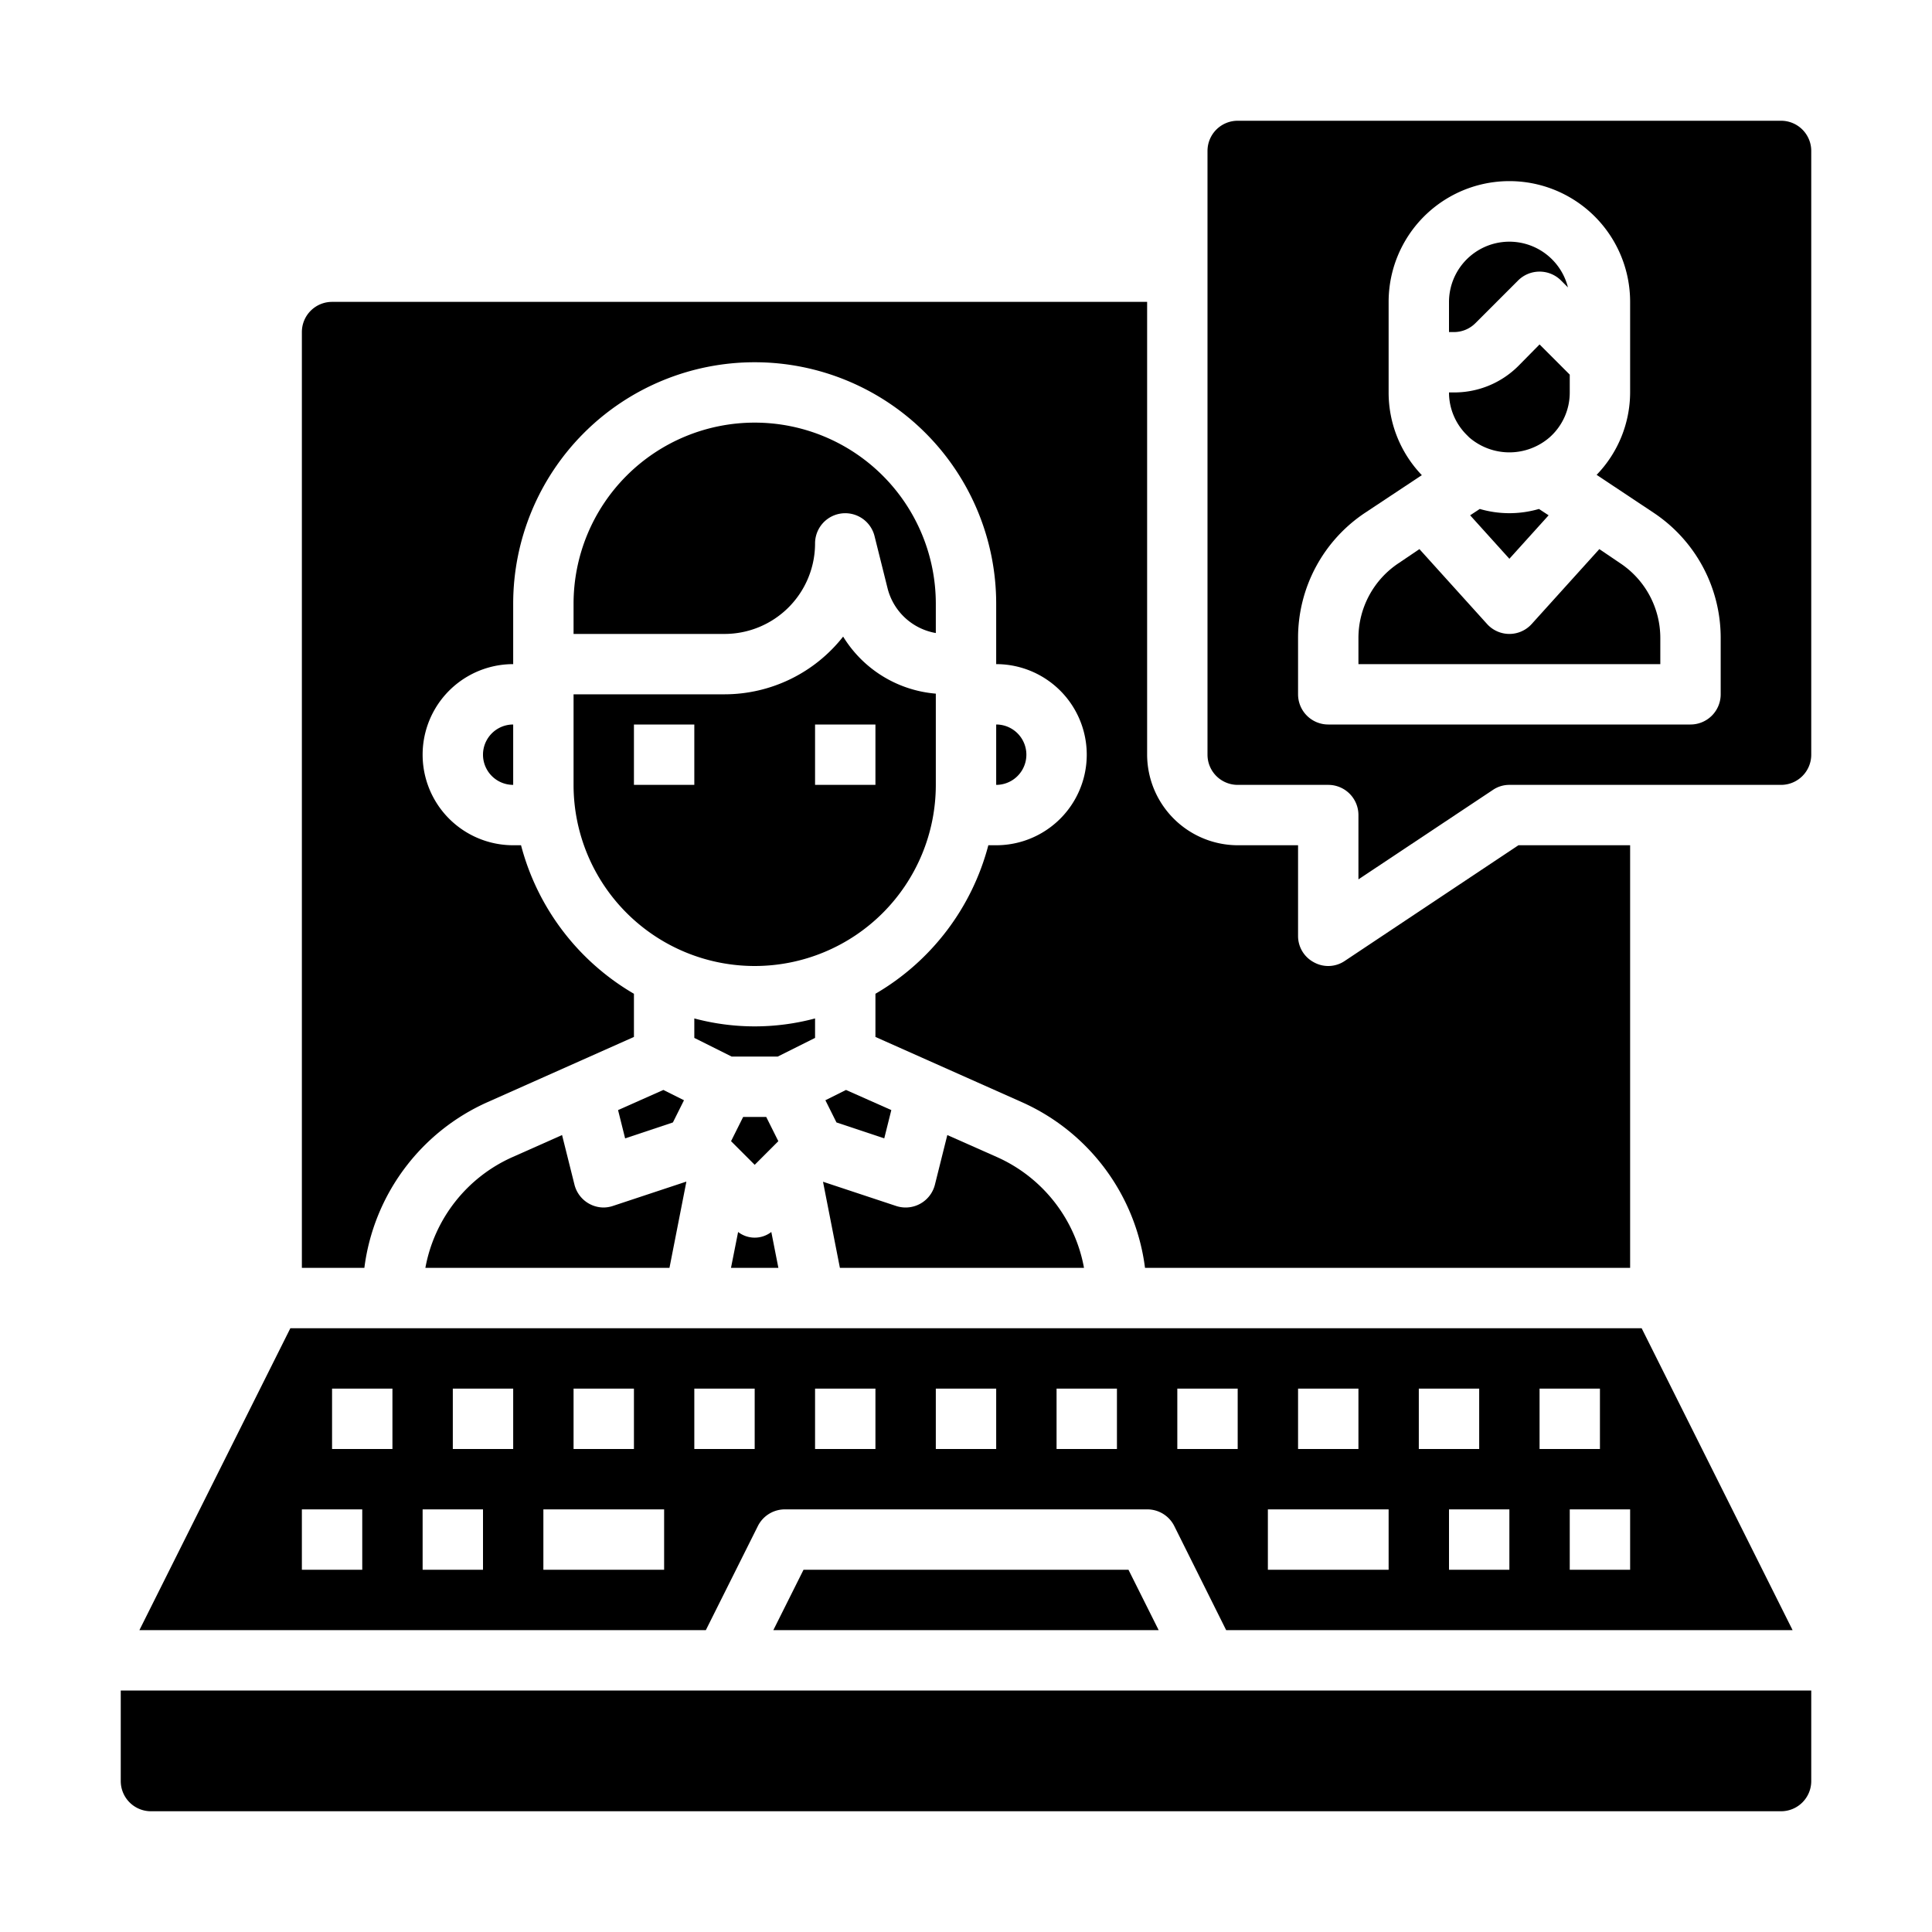 <svg xmlns="http://www.w3.org/2000/svg" viewBox="0 0 64 64" x="0px" y="0px"><g><path d="M49.45,26.17A.967.967,0,0,1,50,26h9a1,1,0,0,0,1-1V5a1,1,0,0,0-1-1H41a1,1,0,0,0-1,1V25a1,1,0,0,0,1,1h3a1,1,0,0,1,1,1v2.13ZM44,24a1,1,0,0,1-1-1V21.14a4.974,4.974,0,0,1,2.23-4.16l1.87-1.24A3.951,3.951,0,0,1,46,13V10a4,4,0,0,1,8,0v3a3.945,3.945,0,0,1-1.11,2.73l1.88,1.25A4.974,4.974,0,0,1,57,21.14V23a1,1,0,0,1-1,1Z"></path><path d="M48.67,14.49a2.034,2.034,0,0,0,2.66,0A1.981,1.981,0,0,0,52,13v-.59l-1-1-.7.71a3,3,0,0,1-2.13.88H48a1.983,1.983,0,0,0,.59,1.41Z"></path><path d="M48.88,10.7l1.41-1.41a1.008,1.008,0,0,1,1.42,0l.23.23A2,2,0,0,0,48,10v1h.17A1,1,0,0,0,48.88,10.7Z"></path><path d="M54,28V42H37.93a6.973,6.973,0,0,0-4.08-5.49L29,34.35V32.92A8.06,8.06,0,0,0,32.74,28H33a3,3,0,0,0,0-6V20a8,8,0,0,0-16,0v2a3,3,0,0,0,0,6h.26A8.06,8.06,0,0,0,21,32.92v1.43l-4.85,2.16A6.973,6.973,0,0,0,12.07,42H10V11a1,1,0,0,1,1-1H38V25a3.009,3.009,0,0,0,3,3h2v3a.984.984,0,0,0,.53.88.977.977,0,0,0,1.02-.05L50.3,28Z"></path><path d="M19,26a6,6,0,0,0,12,0V22.978a3.987,3.987,0,0,1-3.07-1.89A5,5,0,0,1,24,23H19Zm8-2h2v2H27Zm-6,0h2v2H21Z"></path><path d="M53.66,18.65l-.68-.46-2.24,2.48a.995.995,0,0,1-1.48,0l-2.24-2.48-.68.46A2.976,2.976,0,0,0,45,21.14V22H55v-.86A2.976,2.976,0,0,0,53.66,18.65Z"></path><path d="M49.02,16.86l-.32.21L50,18.51l1.3-1.44-.32-.21a3.5,3.5,0,0,1-1.96,0Z"></path><path d="M23.382,54l1.723-3.447A1,1,0,0,1,26,50H38a1,1,0,0,1,.9.553L40.618,54H59.382l-5-10H9.618l-5,10ZM54,52H52V50h2Zm-3-6h2v2H51Zm-1,6H48V50h2Zm-3-6h2v2H47Zm-4,0h2v2H43Zm-1,4h4v2H42Zm-3-4h2v2H39Zm-4,0h2v2H35Zm-4,0h2v2H31Zm-4,0h2v2H27Zm-4,0h2v2H23Zm-4,0h2v2H19Zm-1,4h4v2H18Zm-3-4h2v2H15Zm-1,4h2v2H14Zm-3-4h2v2H11Zm-1,4h2v2H10Z"></path><polygon points="27.342 36.447 27.709 37.182 29.292 37.71 29.526 36.773 28.025 36.106 27.342 36.447"></polygon><path d="M27,18a1,1,0,0,1,1.97-.242l.431,1.727A2,2,0,0,0,31,20.97V20a6,6,0,0,0-12,0v1h5A3,3,0,0,0,27,18Z"></path><path d="M4,59a1,1,0,0,0,1,1H59a1,1,0,0,0,1-1V56H4Z"></path><polygon points="26.618 52 25.618 54 38.382 54 37.382 52 26.618 52"></polygon><path d="M17,26V24a1,1,0,0,0,0,2Z"></path><path d="M20,40a1,1,0,0,1-.97-.757L18.619,37.6l-1.653.735A5,5,0,0,0,14.091,42h8.086l.559-2.85-.006-.006-2.414.8A1.01,1.01,0,0,1,20,40Z"></path><path d="M33,24v2a1,1,0,0,0,0-2Z"></path><path d="M25.785,42l-.234-1.189a.9.9,0,0,1-1.1,0L24.215,42Z"></path><path d="M27.264,39.15,27.823,42h8.086a5,5,0,0,0-2.875-3.667L31.381,37.6l-.411,1.645A1,1,0,0,1,30,40a1.01,1.01,0,0,1-.316-.051l-2.414-.8Z"></path><polygon points="20.708 37.71 22.291 37.182 22.658 36.447 21.975 36.106 20.474 36.773 20.708 37.71"></polygon><polygon points="25.783 37.803 25.382 37 24.618 37 24.217 37.803 25 38.586 25.783 37.803"></polygon><path d="M27,33.737a7.736,7.736,0,0,1-4,0v.645L24.236,35h1.528L27,34.382Z"></path></g></svg>